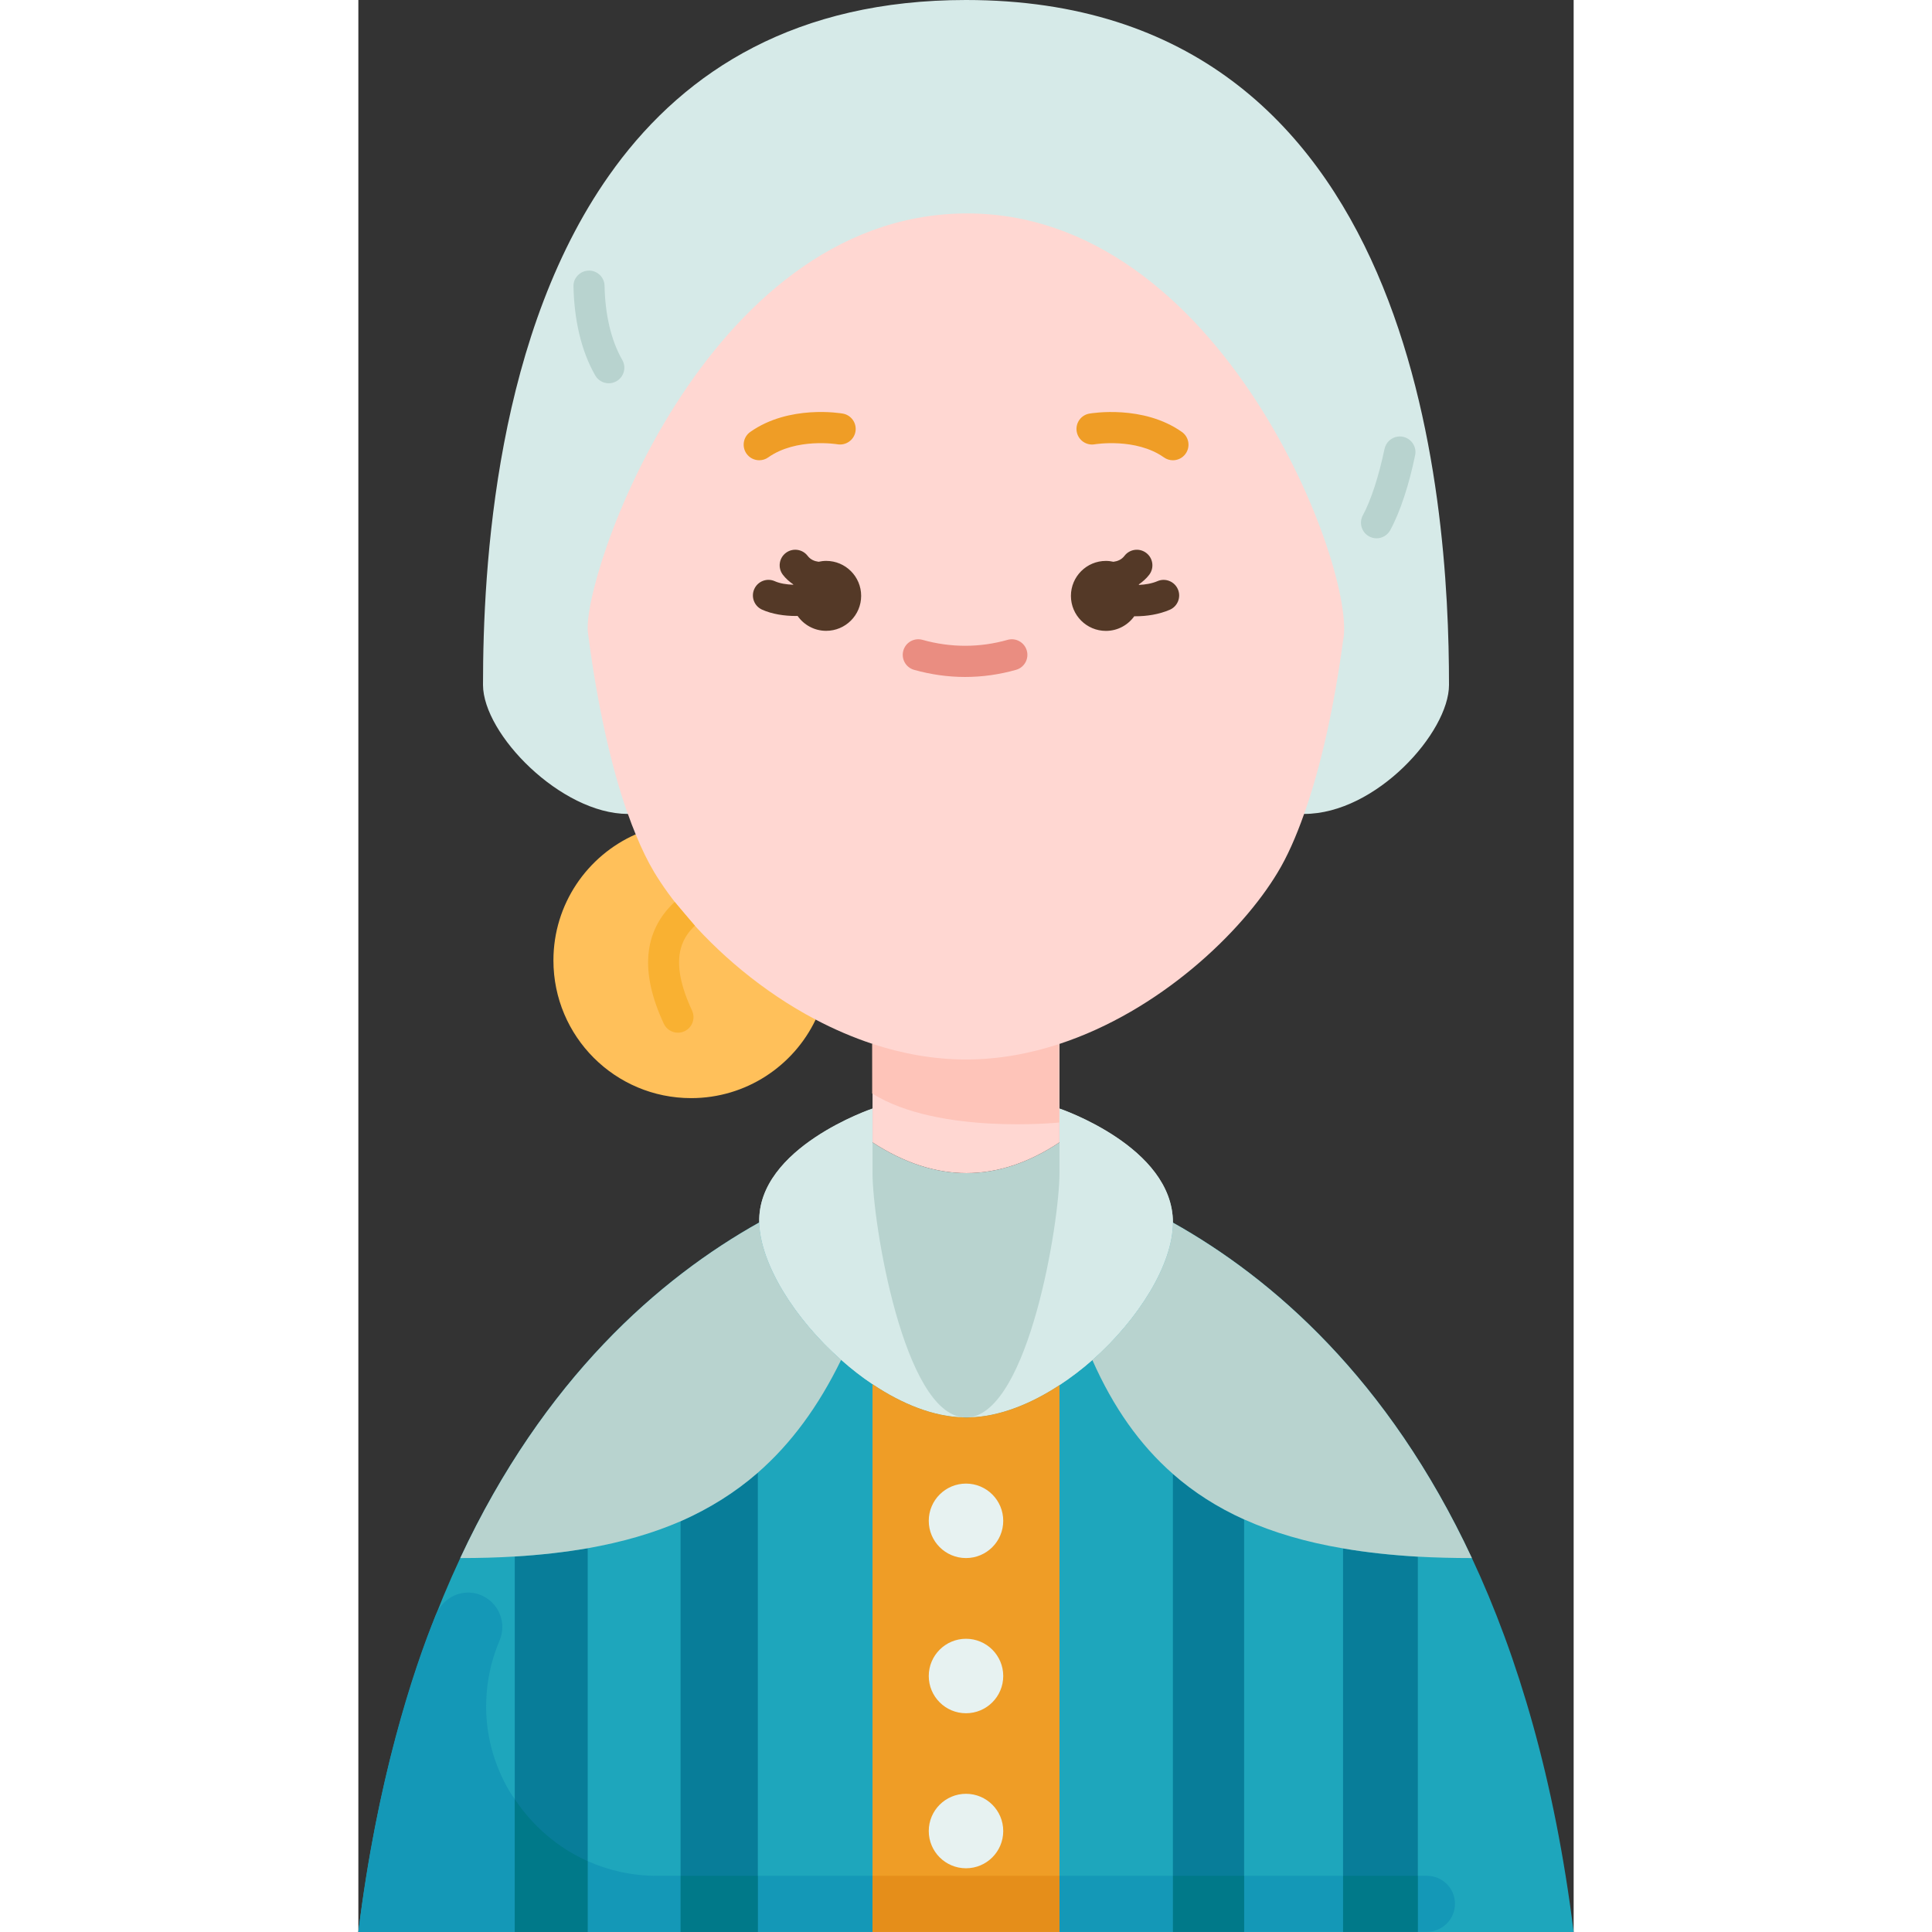 <svg id="Flat" enable-background="new 0 0 78 124" height="512" viewBox="0 0 78 124" width="512" xmlns="http://www.w3.org/2000/svg"><rect x="0" y="0" width="78" height="124" fill="#333333" stroke="none"/><g><path d="m25.73 78.46c-6.39 3.58-13.81 10.01-19.19 21.54-2.96 6.33-5.31 14.21-6.54 24h10.04 4.68 5.96 4.96 7.36 12 7.28 4.57 6.35 4.8 10c-1.22-9.79-3.57-17.67-6.53-24-5.38-11.52-12.8-17.95-19.19-21.53v-.01z" fill="#1ea6bc"/><path d="m45 71.15v2.17c-3.96 2.63-7.96 2.63-12 0v-2.17s-7.4 2.49-7.27 7.31c.07 2.66 2.28 6.19 5.26 8.82.64.57 1.32 1.1 2.01 1.56 1.89 1.27 3.93 2.09 5.86 2.13.06.01.11.01.17.01s.11 0 .17-.01c1.9-.04 3.93-.84 5.8-2.07.73-.48 1.44-1.02 2.11-1.61 2.97-2.63 5.16-6.14 5.17-8.82v-.01c0-4.86-7.28-7.31-7.28-7.31z" fill="#b8d3cf"/><path d="m45 67v4.15 2.17c-3.96 2.63-7.96 2.63-12 0v-2.17-4.15z" fill="#ffd7d2"/><path d="m32.976 67s6.005.281 12.004.02l.006 5.025s-7.762.804-12.007-1.862z" fill="#fec4b9"/><circle cx="39" cy="117.52" fill="#1ea6bc" r="2.39"/><circle cx="39" cy="107.57" fill="#1ea6bc" r="2.39"/><circle cx="39" cy="97.61" fill="#1ea6bc" r="2.39"/><path d="m68 99.91v24.09h-4.8v-24.62c1.5.26 3.1.43 4.8.53z" fill="#087d99"/><path d="m56.85 97.52v26.48h-4.57v-29.4c1.34 1.18 2.86 2.15 4.57 2.92z" fill="#087d99"/><path d="m25.64 94.52v29.48h-4.96v-26.36c1.86-.82 3.5-1.85 4.96-3.12z" fill="#087d99"/><path d="m14.72 99.37v24.63h-4.68v-24.1c1.67-.1 3.23-.28 4.68-.53z" fill="#087d99"/><path d="m71.47 100c-1.2 0-2.36-.03-3.47-.09-1.7-.1-3.3-.27-4.8-.53-2.37-.4-4.48-1.02-6.35-1.86-1.71-.77-3.23-1.74-4.57-2.92-2.13-1.87-3.83-4.28-5.17-7.31 2.97-2.63 5.16-6.14 5.17-8.82 6.39 3.58 13.81 10.01 19.19 21.53z" fill="#b8d3cf"/><path d="m30.98 87.29c-1.45 2.97-3.2 5.36-5.34 7.23-1.46 1.27-3.1 2.3-4.96 3.12-1.78.77-3.75 1.34-5.96 1.73-1.45.25-3.01.43-4.68.53-1.12.07-2.28.1-3.5.1 5.38-11.53 12.8-17.96 19.19-21.54.07 2.66 2.28 6.19 5.26 8.82z" fill="#b8d3cf"/><path d="m45 71.15s7.28 2.45 7.28 7.31v.01c-.01 2.68-2.2 6.19-5.17 8.82-.67.59-1.38 1.13-2.11 1.61-1.87 1.23-3.9 2.03-5.8 2.07 3.83-.42 5.8-12.51 5.8-15.68v-1.97z" fill="#d6eae8"/><path d="m33 75.29c0 3.17 1.99 15.42 5.86 15.68-1.93-.04-3.97-.86-5.86-2.13-.69-.46-1.37-.99-2.01-1.56-2.98-2.63-5.19-6.16-5.26-8.82-.13-4.82 7.27-7.31 7.27-7.31v2.17z" fill="#d6eae8"/><path d="m17.29 52.24c-4.28-.01-9.28-5.11-9.29-8.28 0-7.48.78-22.78 8.45-33.2.01-.01.02-.02.02-.03 4.6-6.24 11.67-10.73 22.53-10.73 29 0 31 32 31 43.96 0 3.04-4.68 8.28-9.3 8.28z" fill="#d6eae8"/><path d="m29.35 65.44c-1.42 2.98-4.47 5.04-7.99 5.04-4.88 0-8.84-3.95-8.84-8.84 0-3.61 2.17-6.72 5.28-8.09z" fill="#ffc05a"/><path d="m38.84 13.7c16.66-.22 25.31 23.15 24.36 27.42-.57 4.25-1.43 8.11-2.5 11.12-.52 1.47-1.08 2.74-1.7 3.76-2.31 3.85-7.58 8.89-14 11-1.91.63-3.93 1-6 1s-4.09-.37-6-1c-1.27-.42-2.49-.95-3.65-1.56-3.44-1.81-6.37-4.35-8.41-6.78-.79-.92-1.43-1.82-1.94-2.66-.42-.7-.82-1.52-1.2-2.45-.17-.41-.34-.85-.5-1.31h-.01c-1.1-3.13-1.98-7.16-2.55-11.6-.49-3.39 7.41-26.71 24.1-26.94z" fill="#ffd7d2"/><path d="m47.261 28.516c.026-.005 2.641-.433 4.442.841.175.124.377.184.576.184.314 0 .623-.147.818-.423.318-.451.211-1.075-.24-1.394-2.492-1.76-5.8-1.201-5.94-1.178-.543.095-.905.611-.811 1.155.095.543.608.909 1.155.815z" fill="#ef9d26"/><path d="m25.731 29.54c.199 0 .401-.06.576-.184 1.802-1.272 4.415-.846 4.442-.841.542.091 1.06-.269 1.156-.812.096-.544-.268-1.063-.812-1.158-.139-.024-3.449-.582-5.94 1.178-.451.318-.558.942-.24 1.394.195.276.504.423.818.423z" fill="#ef9d26"/><path d="m41.667 41.068c-1.776.503-3.638.51-5.457-.001-.536-.15-1.084.16-1.233.692s.161 1.084.692 1.233c1.081.303 2.181.457 3.271.457 1.101 0 2.202-.154 3.273-.458.531-.15.84-.704.689-1.235-.151-.529-.703-.841-1.235-.688z" fill="#ea8d81"/><path d="m66.729 28.019c-.434.049-.781.376-.87.804-.359 1.719-.866 3.292-1.387 4.248-.264.485-.085 1.093.4 1.356.152.083.315.122.477.122.354 0 .698-.188.879-.521.657-1.208 1.217-2.96 1.599-4.817.137-.664-.424-1.268-1.098-1.192z" fill="#b8d3cf"/><path d="m14.628 17.383c-.473.086-.83.498-.821.979.04 2.081.465 4.109 1.396 5.734.185.322.521.503.869.503.168 0 .339-.042.496-.132.479-.274.646-.886.371-1.365-.757-1.322-1.103-3.008-1.137-4.757-.014-.614-.57-1.072-1.174-.962z" fill="#b8d3cf"/><path d="m21.599 59.414c-.822.784-1.708 2.175-.183 5.444.233.5.017 1.096-.483 1.329-.137.063-.281.094-.422.094-.376 0-.737-.214-.907-.577-1.532-3.284-1.315-5.896.646-7.767l.06-.045z" fill="#f9b132"/><g fill="#1498b7"><path d="m19.149 120.394c-1.596 0-3.086-.345-4.429-.942v4.545l5.96-.001v-3.602z"/><path d="m45 120.394h7.28v3.595h-7.28z"/><path d="m25.64 120.394h7.36v3.6h-7.36z"/><path d="m9.735 115.028c-1.052-1.758-1.611-3.801-1.525-5.92.046-1.153.265-2.324.72-3.483.048-.122.097-.244.146-.366.434-1.075-.028-2.273-1.02-2.789-.107-.056-.216-.111-.335-.149-.133-.043-.266-.071-.4-.088-.942-.122-1.855.389-2.277 1.269-.018.038-.042.072-.059.112-1.474 3.567-3.809 10.733-4.985 20.386l10.04-.002v-8.525c-.1-.15-.213-.291-.305-.445z"/><path d="m68.588 120.394h-.588v3.591h.589c.991-.001 1.794-.804 1.794-1.795 0-.993-.804-1.796-1.795-1.796z"/><path d="m56.85 120.394h6.35v3.593h-6.35z"/></g><path d="m45 88.9v35.1h-12v-35.16c1.89 1.27 3.93 2.09 5.86 2.13.06.01.11.01.17.01s.11 0 .17-.01c1.9-.04 3.93-.84 5.8-2.07z" fill="#ef9d26"/><path d="m39 95.22c1.32 0 2.39 1.07 2.39 2.39s-1.07 2.39-2.39 2.39-2.39-1.07-2.39-2.39 1.07-2.39 2.39-2.39zm0 24.69c-1.32 0-2.39-1.07-2.39-2.39s1.07-2.39 2.39-2.39 2.39 1.07 2.39 2.39-1.07 2.39-2.39 2.39zm0-9.95c-1.32 0-2.39-1.07-2.39-2.39s1.07-2.39 2.39-2.39 2.39 1.07 2.39 2.39-1.07 2.39-2.39 2.39z" fill="#e7f2f1"/><path d="m33 120.394h12v3.598h-12z" fill="#e58e1a"/><path d="m63.2 120.394h4.8v3.591h-4.8z" fill="#007989"/><path d="m52.28 120.394h4.57v3.594h-4.57z" fill="#007989"/><path d="m20.68 120.394h4.96v3.601h-4.96z" fill="#007989"/><path d="m10.04 115.473v8.525l4.68-.001v-4.545c-1.934-.861-3.539-2.266-4.68-3.979z" fill="#007989"/><path d="m51.288 37.3c-.368.156-.783.222-1.186.241-.004-.01-.006-.021-.01-.032.245-.171.473-.367.665-.616.336-.438.254-1.066-.184-1.402-.438-.337-1.066-.255-1.402.184-.19.248-.439.344-.706.381-.157-.035-.318-.056-.485-.056-1.24 0-2.246 1.006-2.246 2.246s1.006 2.246 2.246 2.246c.752 0 1.414-.373 1.821-.941.021 0 .041.003.063.003.736 0 1.515-.117 2.211-.416.508-.217.743-.805.526-1.313-.218-.509-.807-.745-1.313-.525z" fill="#543927"/><path d="m30.025 35.999c-.167 0-.328.021-.485.056-.267-.036-.516-.133-.706-.381-.336-.438-.965-.52-1.402-.184-.438.336-.521.964-.184 1.402.191.249.419.445.665.615-.003.008-.005.016-.007.023-.424-.015-.846-.08-1.175-.226-.504-.228-1.096.001-1.321.505-.225.505.001 1.096.505 1.321.648.29 1.431.406 2.186.406.03 0 .058-.004.089-.005.406.578 1.075.957 1.835.957 1.24 0 2.246-1.006 2.246-2.246 0-1.238-1.006-2.243-2.246-2.243z" fill="#543927"/></g></svg>